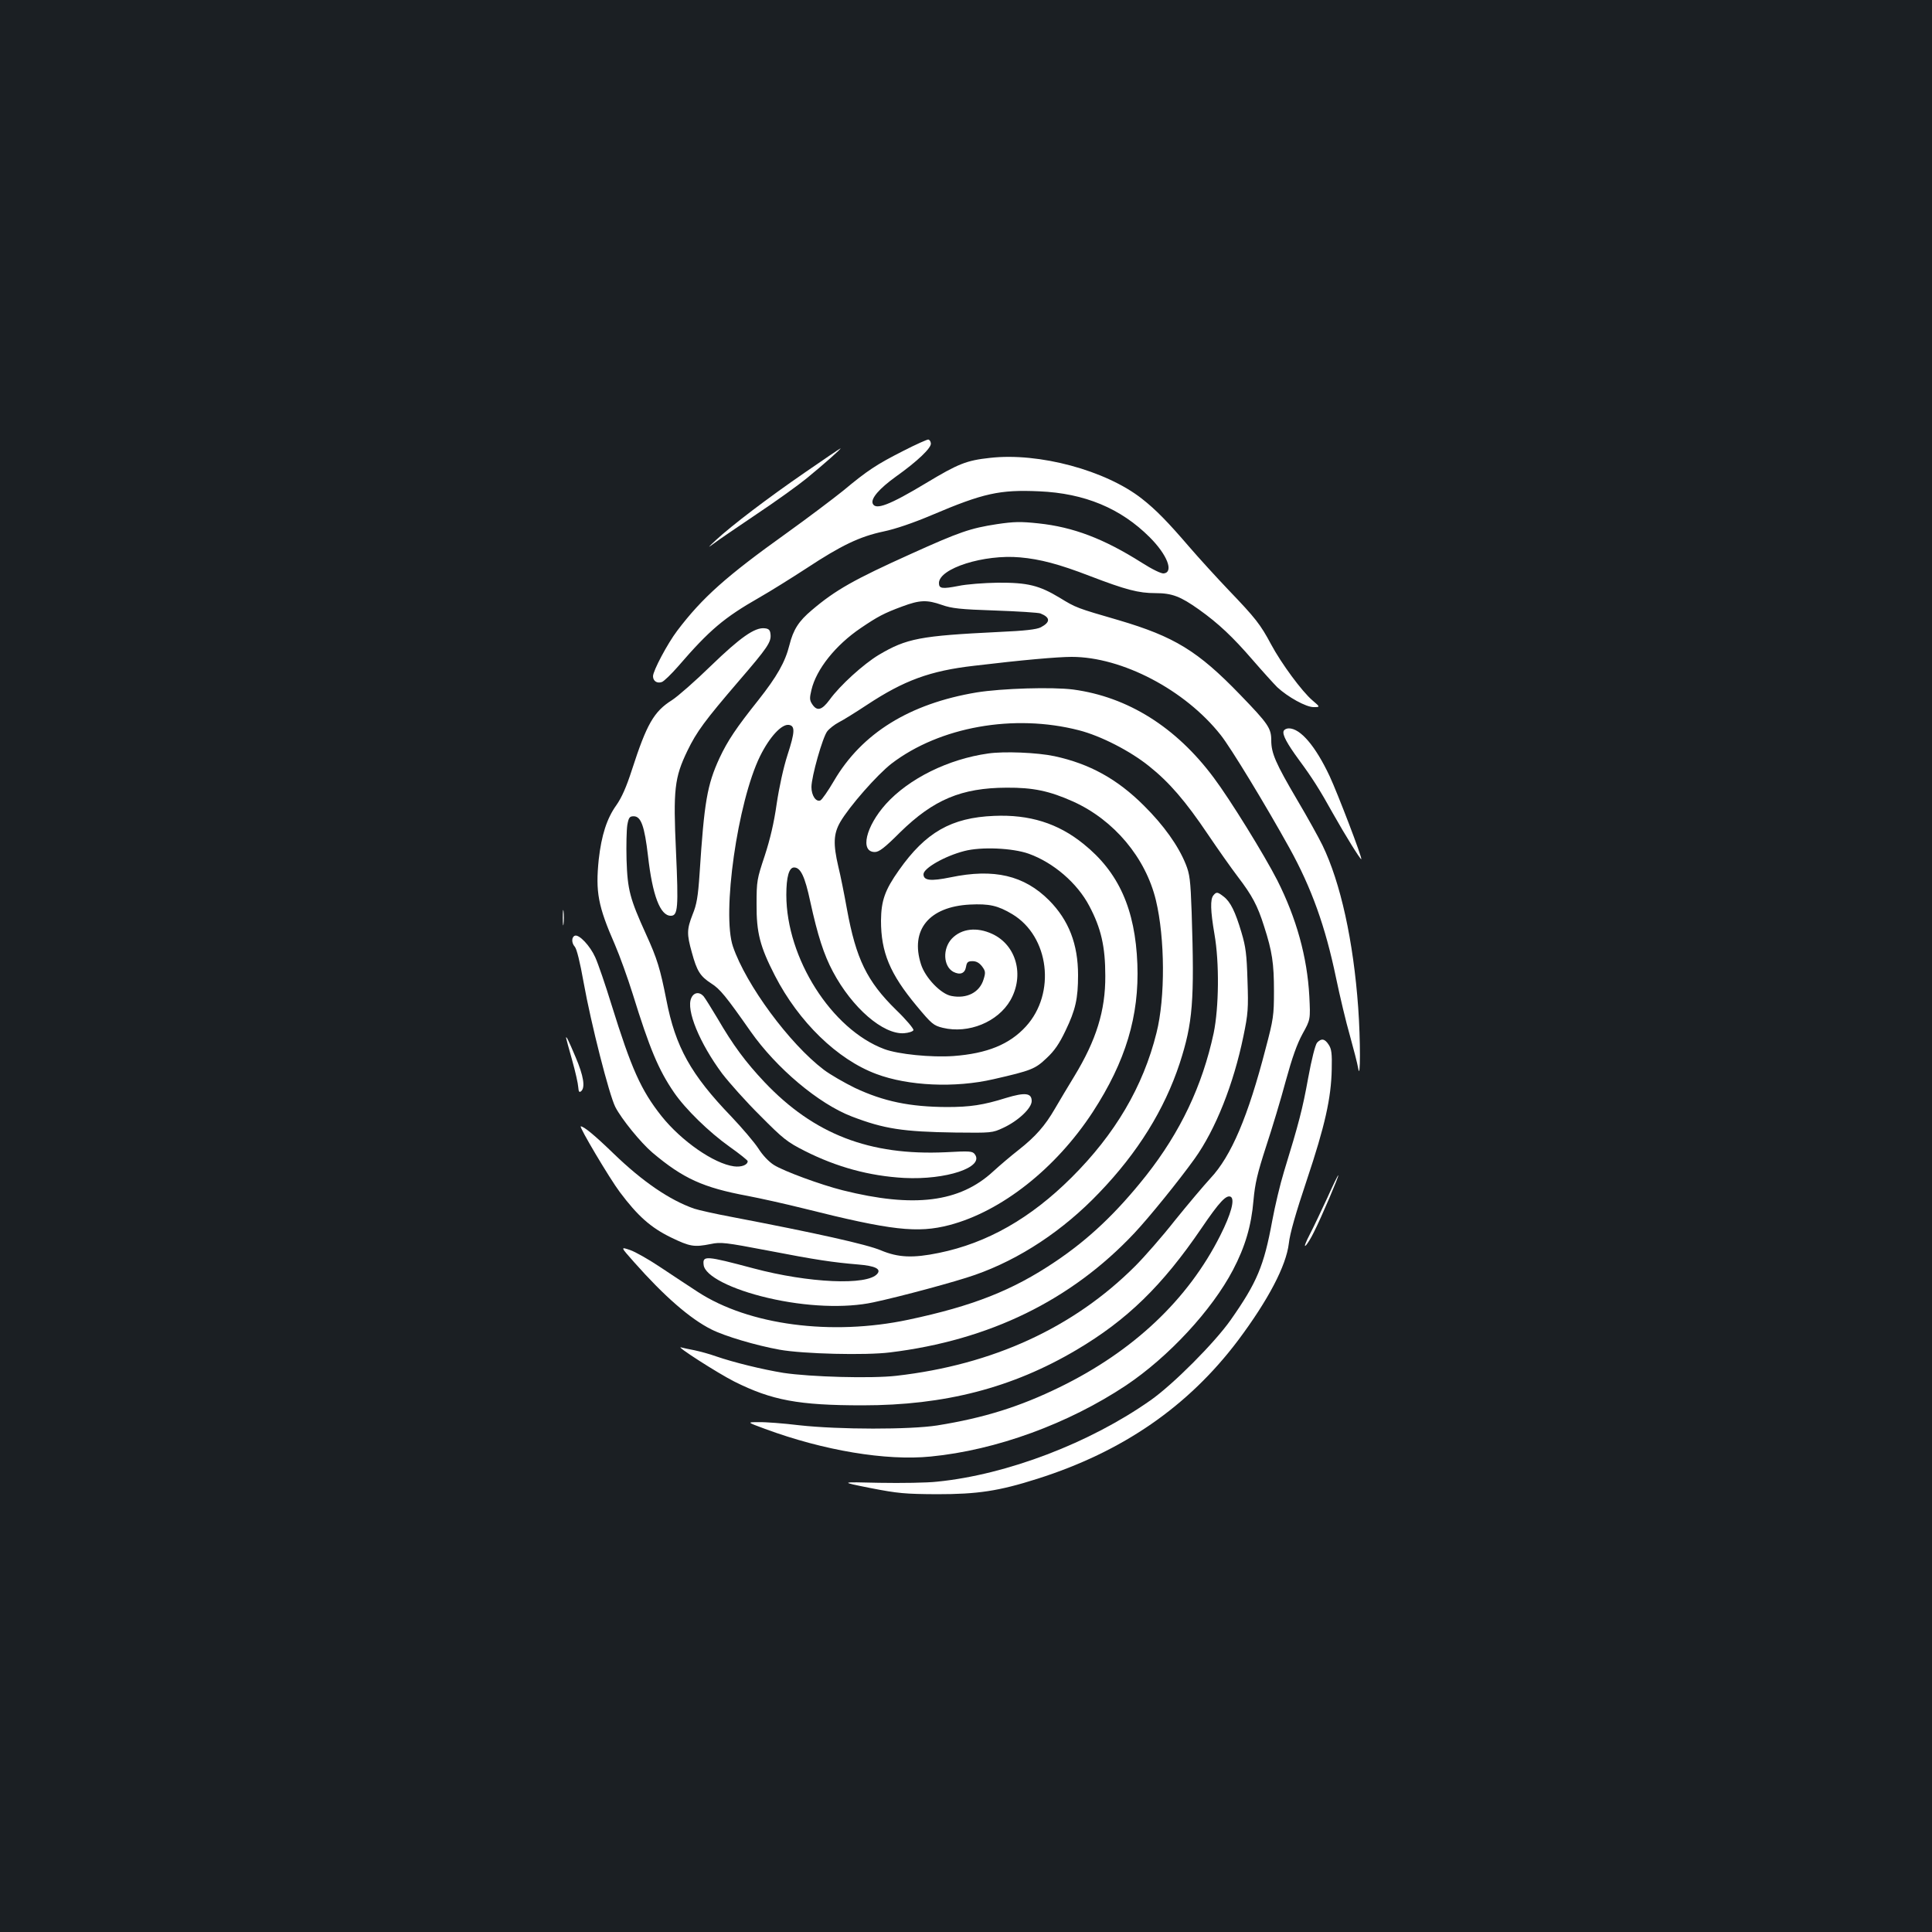 <?xml version="1.0" standalone="no"?>
<!DOCTYPE svg PUBLIC "-//W3C//DTD SVG 20010904//EN"
 "http://www.w3.org/TR/2001/REC-SVG-20010904/DTD/svg10.dtd">
<svg version="1.0" xmlns="http://www.w3.org/2000/svg"
 width="1000pt" height="1000pt" viewBox="0 0 1000 1000"
 preserveAspectRatio="xMidYMid meet">
<rect width="100%" height="100%" fill="#1b1f23"/>
<g transform="translate(0,1000) scale(0.1,-0.1)"
fill="#ffffff" stroke="none">
<path d="M4675 7666 c-138 -70 -185 -101 -311 -206 -51 -41 -182 -140 -292
-219 -312 -223 -437 -334 -567 -506 -50 -66 -125 -207 -125 -235 0 -25 21 -39
46 -30 11 4 49 41 84 81 163 189 238 252 420 356 58 33 168 102 245 152 179
118 275 164 398 190 62 13 153 44 250 85 268 114 352 132 555 123 236 -10 423
-88 573 -238 91 -91 125 -180 73 -187 -13 -2 -60 21 -115 56 -196 124 -354
184 -534 203 -93 10 -127 9 -215 -4 -137 -21 -193 -40 -445 -154 -293 -132
-391 -187 -513 -291 -68 -57 -96 -101 -116 -181 -22 -88 -64 -162 -161 -285
-114 -143 -159 -210 -201 -300 -64 -139 -79 -227 -103 -598 -8 -119 -15 -160
-36 -211 -30 -77 -31 -101 -4 -197 26 -96 43 -123 100 -160 46 -29 76 -66 205
-250 133 -189 351 -373 523 -439 167 -64 264 -79 536 -83 187 -2 191 -2 247
24 78 36 148 102 148 139 0 42 -34 46 -133 16 -118 -37 -186 -47 -306 -47
-192 1 -327 29 -476 99 -55 27 -128 69 -161 94 -178 135 -402 439 -470 637
-59 171 24 750 140 986 50 101 112 167 149 162 33 -5 32 -36 -7 -156 -21 -65
-43 -166 -56 -253 -14 -99 -34 -183 -62 -269 -40 -120 -42 -130 -42 -250 -1
-148 18 -220 95 -370 123 -239 323 -434 525 -509 165 -62 407 -73 606 -27 197
45 216 53 275 109 41 38 66 75 98 142 52 108 65 166 65 288 0 160 -48 284
-150 387 -129 129 -285 166 -510 119 -103 -21 -140 -17 -140 16 0 31 110 94
211 120 87 23 250 16 334 -14 128 -46 251 -152 313 -270 61 -115 83 -210 83
-362 1 -180 -47 -333 -160 -519 -32 -52 -77 -128 -101 -169 -51 -88 -100 -144
-189 -214 -36 -28 -95 -78 -130 -110 -174 -161 -411 -190 -779 -98 -115 29
-305 99 -356 131 -27 17 -59 51 -81 86 -21 32 -84 106 -140 165 -209 217 -289
360 -336 604 -32 161 -47 212 -105 339 -84 185 -96 230 -101 386 -2 74 0 155
4 180 7 39 12 45 33 45 38 0 56 -51 74 -205 23 -204 63 -310 118 -310 37 0 40
41 27 331 -15 323 -8 384 59 523 48 99 90 156 266 361 149 173 169 202 164
243 -2 21 -9 28 -30 30 -51 6 -127 -48 -278 -194 -80 -78 -171 -158 -202 -178
-94 -59 -131 -125 -207 -360 -29 -90 -53 -144 -81 -184 -49 -68 -77 -156 -91
-281 -17 -168 -4 -240 84 -441 25 -58 66 -172 92 -255 87 -281 133 -392 214
-510 59 -86 181 -205 288 -281 51 -36 93 -70 93 -74 0 -20 -33 -32 -71 -27
-104 14 -272 131 -375 260 -107 135 -156 246 -259 577 -31 101 -69 212 -84
245 -27 60 -83 119 -105 112 -18 -6 -19 -37 -1 -57 10 -11 27 -79 46 -186 38
-212 132 -581 164 -644 32 -62 131 -184 192 -236 159 -134 262 -181 493 -224
63 -12 194 -41 290 -65 454 -114 589 -129 754 -86 270 71 551 293 742 585 171
263 241 498 231 766 -11 285 -97 476 -279 622 -132 107 -280 153 -463 145
-221 -9 -354 -85 -492 -281 -73 -103 -92 -158 -93 -261 0 -164 46 -275 184
-441 79 -95 88 -102 136 -114 133 -32 285 30 350 143 73 129 31 285 -94 343
-80 37 -159 28 -209 -24 -49 -52 -45 -143 7 -172 35 -18 60 -9 66 25 4 25 10
30 34 30 20 0 35 -9 49 -27 18 -24 19 -32 8 -67 -20 -67 -86 -102 -167 -86
-54 10 -135 94 -157 164 -57 178 42 298 253 309 100 5 145 -5 220 -50 191
-115 227 -409 70 -581 -85 -93 -201 -140 -375 -153 -114 -8 -286 9 -358 36
-273 102 -507 471 -507 798 0 93 14 142 40 142 34 0 56 -46 84 -177 38 -174
70 -274 117 -362 100 -188 260 -326 368 -319 25 2 46 9 49 16 2 7 -38 55 -90
105 -151 148 -207 264 -254 520 -14 78 -34 178 -45 222 -27 116 -25 169 10
230 47 81 191 245 266 303 249 190 633 259 970 172 113 -29 265 -107 363 -186
104 -83 188 -180 305 -354 50 -74 119 -172 154 -218 74 -97 102 -149 136 -257
42 -130 51 -192 51 -335 0 -126 -3 -146 -43 -297 -91 -352 -178 -557 -286
-672 -34 -37 -116 -134 -183 -217 -66 -84 -159 -190 -206 -237 -319 -319 -737
-511 -1236 -568 -130 -15 -445 -6 -585 15 -110 18 -257 54 -350 86 -33 12 -82
25 -110 31 -27 5 -59 12 -70 15 -32 9 189 -133 276 -177 194 -97 332 -123 664
-123 424 0 774 90 1107 287 262 155 444 332 647 630 93 137 129 175 152 162
21 -14 1 -89 -55 -200 -167 -332 -450 -599 -831 -785 -207 -101 -391 -159
-634 -198 -141 -22 -507 -22 -715 1 -82 10 -176 17 -210 16 -61 0 -61 0 34
-35 303 -112 626 -166 857 -143 340 33 713 170 1011 368 221 148 445 390 554
598 63 120 95 229 106 360 8 88 20 139 65 278 31 94 77 246 102 340 33 120 58
191 87 244 41 74 41 74 35 195 -11 203 -67 404 -166 600 -67 131 -244 418
-329 531 -195 262 -445 418 -727 456 -109 14 -370 6 -500 -15 -347 -58 -594
-211 -738 -457 -31 -53 -63 -99 -71 -102 -23 -9 -46 26 -46 69 0 54 58 259 82
289 11 14 38 35 59 46 22 11 88 52 147 91 191 126 326 176 554 202 250 30 433
46 505 46 260 0 586 -170 771 -404 52 -65 233 -363 356 -585 115 -208 186
-407 241 -671 20 -96 52 -231 72 -300 19 -69 39 -145 43 -170 12 -70 12 147 0
315 -25 345 -91 646 -185 840 -19 39 -77 144 -131 235 -111 189 -134 241 -134
308 0 63 -16 86 -161 236 -219 227 -341 301 -629 386 -217 63 -220 64 -305
116 -106 64 -166 79 -320 78 -71 -1 -164 -8 -205 -17 -83 -16 -100 -14 -100
15 0 76 233 150 420 133 103 -9 202 -35 360 -96 188 -72 253 -89 340 -89 87 0
130 -17 226 -85 101 -72 175 -142 277 -260 52 -60 110 -124 128 -142 55 -51
149 -103 188 -103 35 0 35 0 -6 35 -54 46 -161 191 -214 290 -55 103 -80 135
-219 280 -63 66 -155 167 -205 225 -109 127 -172 192 -245 249 -186 146 -532
240 -786 211 -121 -13 -164 -30 -330 -130 -191 -115 -263 -142 -277 -106 -10
26 34 77 120 139 111 79 186 150 181 173 -1 10 -7 18 -13 19 -5 1 -64 -25
-130 -59z m200 -797 c51 -18 94 -23 275 -29 118 -4 224 -11 235 -15 52 -21 53
-45 2 -72 -22 -11 -81 -18 -216 -24 -409 -20 -478 -33 -623 -119 -78 -47 -200
-157 -254 -232 -40 -54 -65 -61 -90 -23 -14 21 -14 32 -4 74 25 107 125 232
255 320 87 59 120 77 215 112 91 34 128 35 205 8z"/>
<path d="M4167 7555 c-189 -130 -379 -274 -462 -351 -43 -40 -44 -42 -10 -17
22 17 121 84 220 151 99 66 216 150 260 186 88 72 183 156 175 155 -3 -1 -85
-56 -183 -124z"/>
<path d="M6644 6216 c-7 -19 17 -64 80 -150 66 -89 108 -155 175 -276 63 -112
143 -241 147 -237 6 6 -123 342 -164 430 -73 155 -151 247 -211 247 -12 0 -24
-6 -27 -14z"/>
<path d="M5115 6100 c-207 -29 -411 -130 -530 -262 -104 -116 -135 -248 -57
-248 22 0 50 21 132 103 172 168 316 229 550 230 138 1 222 -17 345 -72 212
-96 375 -291 428 -511 47 -196 49 -504 3 -686 -69 -278 -214 -524 -440 -749
-213 -212 -437 -339 -686 -390 -136 -28 -211 -24 -300 13 -72 31 -338 90 -772
173 -86 16 -174 36 -195 43 -128 45 -267 140 -418 286 -96 93 -153 140 -169
140 -11 0 150 -271 202 -340 92 -123 160 -184 265 -235 99 -48 120 -51 206
-34 51 11 76 8 296 -34 248 -48 336 -61 467 -72 87 -7 120 -23 99 -48 -51 -62
-356 -48 -641 28 -248 66 -264 67 -258 18 6 -57 144 -127 333 -171 196 -46
401 -54 545 -23 141 30 430 108 526 142 232 81 457 230 643 425 201 209 338
431 417 670 68 210 77 321 62 781 -6 170 -10 199 -31 251 -38 94 -113 200
-216 302 -138 138 -282 217 -463 256 -89 19 -261 26 -343 14z"/>
<path d="M6280 5365 c-16 -20 -15 -78 6 -200 26 -148 23 -380 -4 -512 -59
-274 -172 -512 -350 -738 -154 -194 -298 -330 -471 -446 -220 -148 -425 -229
-760 -300 -397 -84 -825 -28 -1089 144 -44 29 -130 85 -191 126 -61 41 -133
82 -160 91 -50 17 -50 17 22 -64 155 -175 289 -292 399 -347 69 -35 231 -83
353 -105 122 -22 446 -30 572 -14 515 63 938 270 1265 618 76 81 230 271 311
384 109 152 202 387 253 635 24 116 26 143 21 288 -4 135 -9 174 -31 248 -32
108 -57 159 -92 186 -32 25 -38 26 -54 6z"/>
<path d="M2913 5250 c0 -36 2 -50 4 -32 2 17 2 47 0 65 -2 17 -4 3 -4 -33z"/>
<path d="M3578 4834 c-28 -61 43 -233 160 -391 37 -48 125 -147 197 -218 118
-119 139 -136 230 -182 166 -84 335 -130 515 -140 217 -11 415 55 366 122 -12
17 -25 18 -152 11 -393 -18 -681 93 -937 363 -98 104 -162 190 -244 331 -31
52 -63 103 -71 113 -22 25 -51 21 -64 -9z"/>
<path d="M2930 4628 c0 -2 14 -54 31 -114 17 -60 31 -123 32 -141 2 -24 5 -29
15 -21 22 19 13 79 -29 177 -38 90 -49 111 -49 99z"/>
<path d="M6817 4603 c-9 -11 -28 -84 -46 -183 -29 -160 -48 -233 -125 -484
-20 -65 -47 -179 -61 -255 -43 -234 -79 -319 -215 -513 -83 -118 -298 -334
-415 -416 -314 -221 -743 -385 -1104 -421 -51 -6 -186 -8 -300 -6 -206 5 -206
5 -46 -27 143 -28 180 -31 345 -32 210 0 319 16 520 80 441 140 780 374 1038
716 157 210 249 386 263 502 5 50 36 158 93 328 94 281 126 424 129 573 2 82
-1 106 -16 128 -20 31 -38 34 -60 10z"/>
<path d="M6871 3802 c-30 -64 -70 -150 -91 -190 -21 -40 -31 -67 -23 -60 8 6
28 38 44 71 37 73 130 290 126 294 -2 1 -27 -50 -56 -115z"/>
</g>
</svg>
